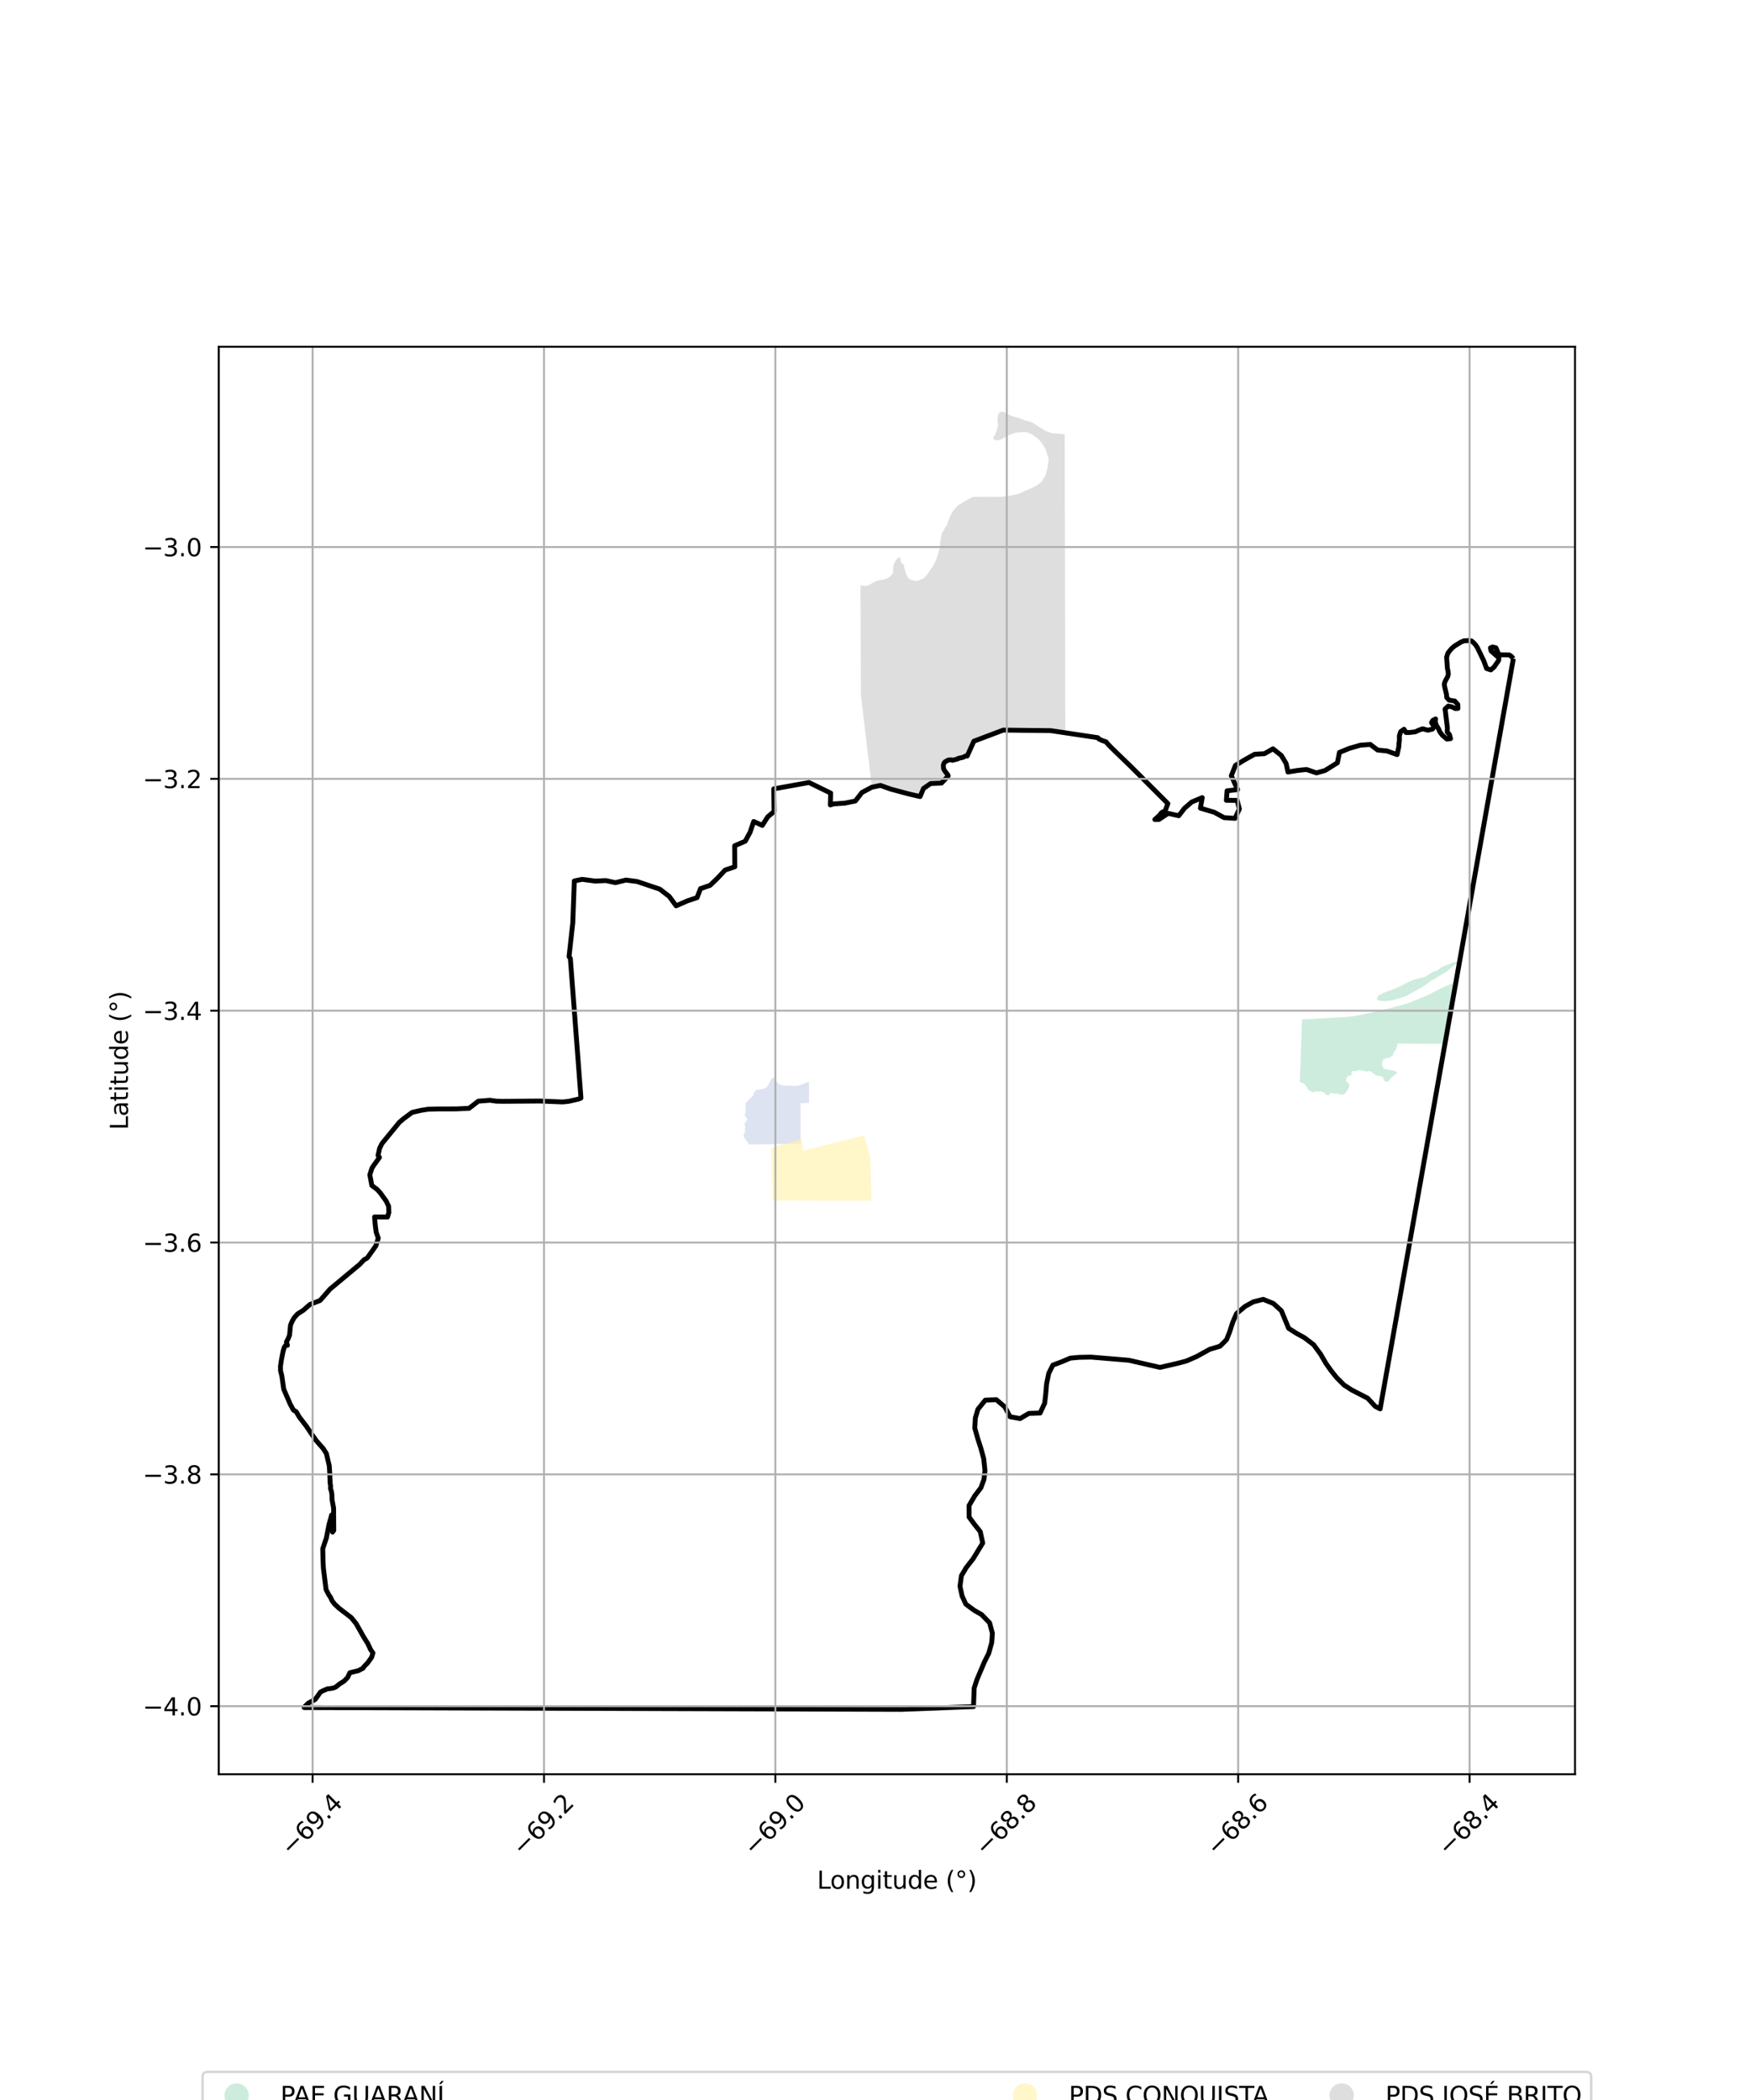 <?xml version="1.0" encoding="utf-8" standalone="no"?>
<!DOCTYPE svg PUBLIC "-//W3C//DTD SVG 1.1//EN"
  "http://www.w3.org/Graphics/SVG/1.1/DTD/svg11.dtd">
<svg xmlns:xlink="http://www.w3.org/1999/xlink" width="720pt" height="864pt" viewBox="0 0 720 864" xmlns="http://www.w3.org/2000/svg" version="1.1">
 <defs>
  <style type="text/css">*{stroke-linejoin: round; stroke-linecap: butt}</style>
 </defs>
 <g id="figure_1">
  <g id="patch_1">
   <path d="M 0 864 
L 720 864 
L 720 0 
L 0 0 
z
" style="fill: #ffffff"/>
  </g>
  <g id="axes_1">
   <g id="patch_2">
    <path d="M 90 729.983 
L 648 729.983 
L 648 142.657 
L 90 142.657 
z
" style="fill: #ffffff"/>
   </g>
   <g id="PatchCollection_1">
    <path d="M 317.765 443.303 
L 318.793 443.952 
L 320.376 446.007 
L 321.884 446.575 
L 324.313 446.664 
L 325.274 446.7 
L 327.193 446.804 
L 328.733 446.599 
L 328.863 446.55 
L 332.846 445.052 
L 332.87 453.831 
L 329.392 453.832 
L 329.392 468.497 
L 329.392 470.503 
L 308.096 470.912 
L 307.735 470.149 
L 307.099 469.381 
L 306.337 468.236 
L 306.013 467.473 
L 305.941 467.092 
L 305.932 466.934 
L 305.923 466.777 
L 306.475 465.947 
L 306.58 465.561 
L 306.493 464.416 
L 306.631 464.054 
L 306.685 463.548 
L 306.373 462.752 
L 306.337 462.37 
L 306.475 462.022 
L 307.408 460.668 
L 307.408 460.162 
L 306.511 459.294 
L 306.442 458.827 
L 306.493 458.445 
L 306.823 457.525 
L 306.718 456.151 
L 306.856 455.388 
L 306.834 454.868 
L 306.685 454.124 
L 306.751 453.896 
L 307.165 453.376 
L 307.978 452.68 
L 308.425 451.916 
L 308.959 451.468 
L 309.307 451.397 
L 309.754 450.929 
L 309.859 450.772 
L 310.117 449.727 
L 310.916 448.64 
L 311 448.402 
L 311.849 448.359 
L 314.014 447.982 
L 314.842 447.734 
L 315.525 447.2 
L 315.837 446.723 
L 316.156 446.246 
L 317.765 443.303 
" clip-path="url(#p65704c1148)" style="fill: #cbd5e8; fill-opacity: 0.65"/>
    <path d="M 317.524 475.172 
L 317.256 472.353 
L 329.697 468.576 
L 330.374 473.445 
L 355.435 467.128 
L 358.056 476.309 
L 358.542 494.029 
L 317.766 493.949 
L 317.524 475.172 
" clip-path="url(#p65704c1148)" style="fill: #fff2ae; fill-opacity: 0.65"/>
    <path d="M 438.312 301.502 
L 432.37 300.611 
L 412.774 300.382 
L 400.662 304.961 
L 397.933 311.06 
L 397.802 310.983 
L 397.359 311.012 
L 396.963 311.155 
L 396.102 311.627 
L 394.337 311.994 
L 394.1 312.217 
L 391.86 312.813 
L 391.761 312.911 
L 391.69 312.805 
L 391.258 312.595 
L 390.891 312.566 
L 390.146 312.714 
L 389.598 312.962 
L 388.868 313.425 
L 388.556 313.73 
L 388.265 314.312 
L 388.109 314.956 
L 388.214 316.272 
L 388.352 316.539 
L 388.61 317.059 
L 389.863 318.671 
L 390.085 319.062 
L 390.066 319.32 
L 387.362 322.18 
L 382.91 322.364 
L 379.945 324.412 
L 378.543 327.734 
L 374.086 326.704 
L 366.484 324.664 
L 358.709 323.886 
L 354.201 285.935 
L 354.019 240.759 
L 354.99 241.033 
L 356.143 241.07 
L 356.193 241.072 
L 357.241 240.876 
L 357.979 240.407 
L 359.649 239.508 
L 360.347 239.077 
L 361.9 238.725 
L 363.57 238.412 
L 365.162 237.904 
L 366.326 237.082 
L 367.18 236.105 
L 367.452 235.205 
L 367.413 234.267 
L 367.491 233.602 
L 367.646 232.311 
L 368.034 231.529 
L 368.694 230.395 
L 369.897 229.261 
L 370.324 229.339 
L 370.519 229.808 
L 370.519 230.864 
L 370.868 231.451 
L 371.451 232.037 
L 371.813 232.329 
L 371.806 232.434 
L 372.361 234.742 
L 372.828 236.209 
L 373.2 236.894 
L 373.776 237.958 
L 374.959 238.634 
L 376.068 238.869 
L 377.133 239.089 
L 378.452 238.604 
L 379.97 237.987 
L 381.298 236.561 
L 382.605 234.702 
L 383.962 232.689 
L 385.173 230.31 
L 385.946 227.958 
L 386.774 225.075 
L 386.789 225.064 
L 386.789 223.582 
L 387.078 221.371 
L 387.424 220.091 
L 387.539 219.161 
L 388.406 218.113 
L 388.868 217.008 
L 389.33 216.658 
L 390.254 214.04 
L 391.062 212.12 
L 391.697 210.84 
L 392.39 209.851 
L 393.487 208.629 
L 394.123 207.931 
L 395.567 207.058 
L 397.126 206.127 
L 398.916 205.137 
L 400.071 204.497 
L 401.573 204.38 
L 403.306 204.438 
L 403.883 204.438 
L 404.865 204.38 
L 408.331 204.379 
L 410.237 204.437 
L 411.912 204.379 
L 413.818 204.204 
L 416.013 203.854 
L 416.886 203.667 
L 418.727 203.272 
L 420.345 202.69 
L 422.193 201.759 
L 424.676 200.711 
L 426.64 199.663 
L 428.661 198.15 
L 430.104 195.648 
L 430.97 192.506 
L 431.432 189.655 
L 431.316 188.375 
L 430.564 185.932 
L 429.987 184.477 
L 428.773 182.441 
L 427.098 180.522 
L 425.596 179.416 
L 423.921 178.369 
L 422.304 177.788 
L 420.455 177.788 
L 418.376 177.963 
L 417.163 178.254 
L 415.027 179.069 
L 413.178 180.117 
L 411.504 180.932 
L 410.175 181.223 
L 409.193 180.99 
L 408.731 180.467 
L 408.535 180.02 
L 408.925 179.627 
L 409.471 178.842 
L 409.783 177.938 
L 410.211 176.524 
L 410.601 175.385 
L 410.601 174.56 
L 410.484 173.5 
L 410.406 172.086 
L 410.639 170.711 
L 411.068 169.847 
L 411.733 169.47 
L 412.426 169.353 
L 413.234 169.702 
L 414.794 170.517 
L 416.469 171.215 
L 419.126 171.97 
L 421.321 172.843 
L 424.035 173.599 
L 425.422 174.238 
L 427.401 175.574 
L 430.235 177.343 
L 432.841 178.199 
L 438.054 178.654 
L 438.312 301.502 
" clip-path="url(#p65704c1148)" style="fill: #cccccc; fill-opacity: 0.65"/>
    <path d="M 535.692 419.427 
L 535.82 419.418 
L 552.494 418.499 
L 557.02 418.056 
L 559.284 417.669 
L 563.253 416.801 
L 568.053 415.752 
L 573.585 414.347 
L 579.221 412.786 
L 582.934 411.258 
L 587.343 409.443 
L 589.86 408.174 
L 593.972 406.101 
L 599.098 403.906 
L 599.942 395.694 
L 599.142 396.485 
L 598.225 397.267 
L 597.566 397.755 
L 596.64 398.521 
L 595.351 399.64 
L 593.856 400.517 
L 592.508 401.264 
L 590.928 402.359 
L 589.894 403.022 
L 589.216 403.239 
L 586.64 405.087 
L 585.427 405.957 
L 582.099 407.811 
L 578.691 409.71 
L 576.338 410.579 
L 572.769 411.603 
L 571.189 411.763 
L 569.821 411.902 
L 567.528 411.738 
L 566.365 410.972 
L 566.704 410.331 
L 567.379 409.281 
L 568.184 409.302 
L 568.492 408.767 
L 570.834 407.864 
L 573.249 407.034 
L 574.787 406.344 
L 576.078 405.789 
L 579.823 403.849 
L 582.052 402.998 
L 584.162 402.395 
L 586.262 401.944 
L 589.223 400.016 
L 591.646 399.068 
L 592.75 398.1 
L 594.915 397.136 
L 595.713 396.84 
L 596.935 396.389 
L 597.935 395.874 
L 599.96 395.676 
L 599.116 403.898 
L 594.577 429.438 
L 575.016 429.355 
L 574.925 429.835 
L 574.738 430.795 
L 574.592 431.26 
L 574.498 431.487 
L 574.436 431.618 
L 574.332 431.828 
L 574.159 432.149 
L 573.994 432.333 
L 573.782 432.48 
L 573.608 432.652 
L 573.509 432.875 
L 573.273 433.484 
L 573.249 433.564 
L 573.208 433.83 
L 573.145 434.076 
L 573.014 434.216 
L 572.31 434.569 
L 571.988 435.027 
L 571.486 435.281 
L 570.411 435.321 
L 569.2 435.811 
L 568.74 436.822 
L 568.538 437.794 
L 568.798 438.803 
L 569.341 439.627 
L 570.304 439.966 
L 571.45 440.203 
L 572.449 440.339 
L 573.659 440.511 
L 574.865 441.169 
L 574.742 441.33 
L 574.628 441.483 
L 574.558 441.583 
L 574.51 441.661 
L 574.256 441.937 
L 574.134 442.065 
L 574.077 442.118 
L 574.012 442.172 
L 573.949 442.226 
L 573.894 442.271 
L 573.818 442.336 
L 573.806 442.347 
L 573.746 442.401 
L 573.682 442.455 
L 573.608 442.516 
L 573.558 442.554 
L 573.485 442.612 
L 573.405 442.671 
L 573.367 442.699 
L 573.328 442.726 
L 573.268 442.763 
L 573.242 442.779 
L 573.216 442.8 
L 573.19 442.812 
L 573.147 442.841 
L 573.121 442.861 
L 573.082 442.881 
L 573.038 442.91 
L 572.989 442.898 
L 572.923 442.897 
L 572.874 442.921 
L 572.825 442.937 
L 572.78 442.959 
L 572.722 443.007 
L 572.73 443.132 
L 572.685 443.157 
L 572.641 443.184 
L 572.579 443.23 
L 572.528 443.269 
L 572.481 443.317 
L 572.425 443.367 
L 572.373 443.401 
L 572.31 443.459 
L 572.263 443.519 
L 572.24 443.58 
L 572.187 443.658 
L 572.109 443.749 
L 572.082 443.786 
L 572.065 443.823 
L 572.046 443.932 
L 572.028 443.957 
L 572.011 443.986 
L 571.985 444.01 
L 571.95 444.06 
L 571.94 444.102 
L 571.931 444.147 
L 571.892 444.201 
L 571.861 444.238 
L 571.822 444.271 
L 571.783 444.308 
L 571.744 444.341 
L 571.713 444.374 
L 571.687 444.403 
L 571.657 444.44 
L 571.609 444.494 
L 571.574 444.523 
L 571.539 444.551 
L 571.5 444.576 
L 571.466 444.605 
L 571.435 444.625 
L 571.392 444.666 
L 571.357 444.699 
L 571.331 444.715 
L 571.296 444.732 
L 571.275 444.752 
L 571.253 444.777 
L 571.231 444.818 
L 571.204 444.868 
L 570.877 444.968 
L 570.813 444.975 
L 570.718 444.99 
L 570.628 445.006 
L 570.508 445.021 
L 570.354 445.027 
L 570.26 445.017 
L 570.161 445.003 
L 570.059 444.981 
L 569.956 444.95 
L 569.863 444.911 
L 569.782 444.868 
L 569.714 444.821 
L 569.664 444.774 
L 569.626 444.728 
L 569.58 444.652 
L 569.542 444.576 
L 569.509 444.517 
L 569.488 444.471 
L 569.459 444.416 
L 569.43 444.344 
L 569.389 444.226 
L 569.36 444.138 
L 569.34 444.067 
L 569.312 443.962 
L 569.279 443.861 
L 569.255 443.769 
L 569.226 443.689 
L 569.197 443.622 
L 569.172 443.563 
L 569.143 443.517 
L 569.114 443.479 
L 569.084 443.445 
L 569.055 443.419 
L 569.025 443.398 
L 568.979 443.36 
L 568.949 443.33 
L 568.936 443.313 
L 568.928 443.305 
L 568.915 443.296 
L 568.902 443.292 
L 568.89 443.291 
L 568.877 443.287 
L 568.868 443.283 
L 568.86 443.274 
L 568.856 443.262 
L 568.904 443.226 
L 568.915 443.179 
L 568.89 443.13 
L 568.848 443.091 
L 568.814 443.061 
L 568.725 443.101 
L 568.704 443.088 
L 568.692 443.071 
L 568.679 443.058 
L 568.666 443.042 
L 568.649 443.029 
L 568.628 443.02 
L 568.603 443.011 
L 568.573 443.003 
L 568.547 442.994 
L 568.526 442.989 
L 568.509 442.976 
L 568.492 442.968 
L 568.445 442.938 
L 568.422 442.928 
L 568.396 442.918 
L 568.347 442.899 
L 568.279 442.877 
L 568.121 442.833 
L 568.04 442.815 
L 567.963 442.797 
L 567.891 442.788 
L 567.826 442.782 
L 567.771 442.777 
L 567.724 442.773 
L 567.685 442.768 
L 567.63 442.707 
L 567.583 442.668 
L 567.485 442.671 
L 567.447 442.606 
L 567.405 442.597 
L 567.333 442.598 
L 567.257 442.554 
L 567.109 442.487 
L 567.069 442.571 
L 566.907 442.643 
L 566.826 442.634 
L 566.77 442.625 
L 566.741 442.62 
L 566.66 442.602 
L 566.489 442.558 
L 566.412 442.527 
L 566.336 442.497 
L 566.268 442.467 
L 566.208 442.432 
L 566.153 442.402 
L 566.11 442.377 
L 566.072 442.355 
L 566.038 442.338 
L 566.009 442.317 
L 565.975 442.299 
L 565.89 442.252 
L 565.839 442.218 
L 565.779 442.184 
L 565.633 442.092 
L 565.576 442.055 
L 565.427 441.948 
L 565.156 441.756 
L 565.059 441.684 
L 564.673 441.406 
L 564.624 441.265 
L 564.494 441.081 
L 564.341 440.972 
L 564.171 440.896 
L 564.027 440.876 
L 563.903 440.874 
L 563.826 440.861 
L 563.705 440.784 
L 563.471 440.619 
L 563.175 440.578 
L 562.993 440.731 
L 562.626 440.831 
L 562.352 440.804 
L 562.182 440.842 
L 562.058 440.827 
L 561.914 440.835 
L 561.751 440.828 
L 561.544 440.743 
L 561.432 440.676 
L 561.265 440.62 
L 561.144 440.574 
L 561.036 440.53 
L 560.959 440.472 
L 560.803 440.466 
L 560.675 440.454 
L 560.6 440.506 
L 560.536 440.497 
L 560.472 440.483 
L 560.416 440.474 
L 560.365 440.469 
L 560.322 440.46 
L 560.279 440.455 
L 560.237 440.446 
L 560.185 440.441 
L 560.13 440.432 
L 560.002 440.371 
L 559.905 440.301 
L 559.827 440.26 
L 559.722 440.177 
L 559.606 440.184 
L 559.48 440.189 
L 559.366 440.216 
L 559.217 440.235 
L 559.08 440.296 
L 558.995 440.415 
L 558.814 440.438 
L 558.698 440.46 
L 558.592 440.484 
L 558.475 440.512 
L 558.316 440.56 
L 558.247 440.588 
L 558.122 440.632 
L 558.031 440.673 
L 557.997 440.685 
L 557.975 440.697 
L 557.949 440.705 
L 557.928 440.717 
L 557.58 440.707 
L 557.209 440.604 
L 556.895 440.693 
L 556.558 440.712 
L 556.331 440.839 
L 556.094 441.002 
L 556.024 441.384 
L 555.99 441.663 
L 556.104 441.875 
L 556.193 441.957 
L 556.141 442.044 
L 556.123 442.073 
L 556.105 442.098 
L 556.092 442.123 
L 556.075 442.148 
L 556.066 442.164 
L 556.057 442.181 
L 556.046 442.199 
L 556.035 442.218 
L 556.022 442.24 
L 556.004 442.268 
L 555.993 442.286 
L 555.93 442.384 
L 555.838 442.508 
L 555.785 442.574 
L 555.397 442.522 
L 554.993 442.547 
L 554.742 442.654 
L 554.39 442.936 
L 554.142 443.358 
L 554.021 443.69 
L 553.82 444.19 
L 553.895 444.764 
L 554.074 445.174 
L 554.464 445.374 
L 554.715 445.48 
L 554.878 445.577 
L 554.895 445.603 
L 554.912 445.62 
L 554.933 445.641 
L 554.95 445.662 
L 554.971 445.696 
L 554.991 445.742 
L 555.012 445.793 
L 555.044 445.914 
L 555.068 446.048 
L 555.083 446.17 
L 555.101 446.379 
L 555.116 446.542 
L 555.118 446.693 
L 555.116 446.776 
L 555.106 446.872 
L 555.096 446.968 
L 555.063 447.16 
L 555.045 447.247 
L 555.026 447.331 
L 555.017 447.362 
L 555.004 447.406 
L 554.981 447.472 
L 554.955 447.539 
L 554.928 447.605 
L 554.913 447.63 
L 554.905 447.645 
L 554.893 447.667 
L 554.882 447.687 
L 554.862 447.725 
L 554.857 447.734 
L 554.818 447.796 
L 554.743 447.907 
L 554.585 448.147 
L 554.427 448.387 
L 554.348 448.52 
L 553.938 449.228 
L 553.598 449.612 
L 553.522 449.702 
L 553.428 449.81 
L 553.386 449.852 
L 553.338 449.896 
L 553.299 449.926 
L 553.245 449.967 
L 553.182 450.015 
L 553.126 450.057 
L 553.048 450.11 
L 552.901 450.191 
L 552.746 450.256 
L 552.714 450.265 
L 552.655 450.284 
L 552.588 450.3 
L 552.561 450.307 
L 552.528 450.313 
L 552.487 450.321 
L 552.457 450.327 
L 552.392 450.336 
L 552.318 450.345 
L 552.243 450.353 
L 552.169 450.357 
L 552.113 450.36 
L 552.053 450.361 
L 552.02 450.362 
L 551.793 450.35 
L 551.571 450.322 
L 551.152 450.236 
L 550.986 450.192 
L 550.756 450.113 
L 550.636 450.074 
L 550.474 450.021 
L 550.239 449.968 
L 549.931 449.938 
L 549.709 449.935 
L 549.486 449.94 
L 549.173 449.96 
L 548.988 449.978 
L 548.756 450.012 
L 548.452 449.819 
L 548.293 449.651 
L 548.05 449.579 
L 547.794 449.647 
L 547.546 449.803 
L 547.351 449.893 
L 547.22 450.006 
L 547.082 450.049 
L 546.949 450.201 
L 546.841 450.329 
L 546.76 450.427 
L 546.724 450.638 
L 546.625 450.716 
L 546.51 450.685 
L 546.352 450.645 
L 546.258 450.618 
L 546.189 450.601 
L 546.131 450.586 
L 546.104 450.578 
L 545.976 450.547 
L 545.904 450.521 
L 545.823 450.495 
L 545.733 450.46 
L 545.666 450.434 
L 545.556 450.389 
L 545.405 450.326 
L 545.178 449.937 
L 544.59 449.367 
L 543.738 449.164 
L 543.202 449.002 
L 542.643 449.152 
L 542.468 449.095 
L 542.392 449.073 
L 542.319 449.055 
L 542.259 449.042 
L 542.118 449.014 
L 542.084 449.01 
L 542.046 449.001 
L 541.948 448.983 
L 541.883 448.973 
L 541.815 448.968 
L 541.738 448.967 
L 541.57 448.994 
L 541.48 449.022 
L 541.394 449.054 
L 541.308 449.084 
L 541.217 449.118 
L 541.078 449.165 
L 540.834 449.233 
L 540.795 449.245 
L 540.757 449.253 
L 540.718 449.265 
L 540.681 449.274 
L 540.628 449.287 
L 540.486 449.32 
L 540.318 449.334 
L 540.121 449.323 
L 540.023 449.309 
L 539.925 449.291 
L 539.758 449.251 
L 539.686 449.229 
L 539.558 449.177 
L 539.291 449.01 
L 539.062 448.852 
L 538.528 448.472 
L 538.401 448.365 
L 538.195 448.149 
L 537.815 447.797 
L 537.516 446.878 
L 537.286 446.763 
L 537.129 446.575 
L 536.954 446.406 
L 536.844 446.249 
L 536.739 446.197 
L 536.64 446.077 
L 536.508 445.944 
L 536.39 445.887 
L 536.284 445.792 
L 536.185 445.709 
L 536.051 445.591 
L 535.937 445.54 
L 535.812 445.5 
L 535.68 445.428 
L 535.529 445.395 
L 535.37 445.394 
L 535.136 445.362 
L 534.96 445.389 
L 534.904 445.381 
L 534.853 445.371 
L 534.824 445.367 
L 534.81 445.364 
L 534.789 445.361 
L 535.692 419.427 
" clip-path="url(#p65704c1148)" style="fill: #b3e2cd; fill-opacity: 0.65"/>
   </g>
   <g id="PatchCollection_2">
    <path d="M 622.636 270.978 
L 567.829 579.665 
L 565.786 578.594 
L 562.703 575.268 
L 556.16 571.898 
L 552.989 569.841 
L 549.945 566.808 
L 547.607 563.875 
L 545.518 560.916 
L 543.297 557.09 
L 540.438 553.225 
L 536.71 550.395 
L 533.419 548.579 
L 530.179 546.514 
L 527.191 539.271 
L 523.911 536.29 
L 519.731 534.591 
L 515.712 535.593 
L 512.326 537.445 
L 508.772 540.404 
L 507.174 544.047 
L 505.98 547.779 
L 504.66 551.159 
L 501.962 553.865 
L 497.677 555.158 
L 492.309 558.133 
L 488.009 559.994 
L 484.506 560.903 
L 477.261 562.599 
L 464.462 559.648 
L 448.811 558.346 
L 444.101 558.443 
L 440.358 558.774 
L 436.707 560.323 
L 433.179 561.635 
L 431.485 565.035 
L 430.601 569.312 
L 430.257 573.411 
L 429.819 577.294 
L 427.928 581.363 
L 423.301 581.516 
L 419.703 583.636 
L 415.58 582.904 
L 413.4 578.837 
L 409.932 575.879 
L 405.373 576.062 
L 402.33 579.84 
L 401.274 583.441 
L 401.061 587.594 
L 402.281 591.914 
L 403.547 595.804 
L 404.735 600.151 
L 405.238 605.023 
L 404.831 608.689 
L 403.562 612.123 
L 401.062 615.399 
L 398.681 619.458 
L 398.71 624.162 
L 400.865 627.095 
L 403.31 630.166 
L 404.32 634.852 
L 400.348 641.352 
L 397.544 644.942 
L 395.547 648.311 
L 394.968 652.649 
L 395.839 656.662 
L 397.361 659.99 
L 400.733 662.485 
L 403.919 664.331 
L 407.154 667.692 
L 408.295 671.957 
L 408.028 675.814 
L 406.773 680.274 
L 405.056 683.676 
L 401.949 691.018 
L 400.809 694.508 
L 400.522 702.148 
L 370.815 703.287 
L 125.136 702.537 
L 125.412 702.148 
L 126.818 700.741 
L 129.687 699.195 
L 131.88 696.138 
L 133.035 695.557 
L 134.72 694.846 
L 136.006 694.712 
L 137.295 694.445 
L 138.137 694.088 
L 139.822 692.748 
L 141.598 691.632 
L 143.015 690.158 
L 143.926 688.222 
L 147.384 687.377 
L 149.385 686.352 
L 149.613 685.861 
L 151.269 684.154 
L 152.907 681.845 
L 153.438 680.061 
L 152.485 678.709 
L 151.248 676.086 
L 149.677 673.606 
L 146.535 668.026 
L 144.536 665.546 
L 139.443 661.635 
L 137.586 659.87 
L 136.587 658.535 
L 136.003 657.229 
L 135.243 656.106 
L 134.161 654.027 
L 133.05 645.185 
L 132.886 641.742 
L 132.792 637.182 
L 134.266 632.823 
L 135.352 627.277 
L 136.438 623.314 
L 136.928 627.081 
L 136.826 630.348 
L 137.317 629.657 
L 137.251 620.49 
L 136.605 616.971 
L 136.55 614.863 
L 136.358 613.613 
L 135.962 612.421 
L 136.017 611.357 
L 135.824 610.194 
L 135.675 606.431 
L 135.476 603.093 
L 134.276 598.017 
L 132.969 595.964 
L 130.175 592.789 
L 128.257 590.098 
L 126.162 586.95 
L 123.164 583.04 
L 121.876 580.843 
L 120.713 580.129 
L 119.395 577.702 
L 116.736 571.559 
L 115.959 566.074 
L 115.418 563.99 
L 115.395 562.009 
L 115.836 559.221 
L 116.464 556.021 
L 116.929 554.347 
L 117.506 553.508 
L 118.258 553.508 
L 117.844 552.12 
L 118.574 550.704 
L 119.126 549.344 
L 119.529 545.19 
L 120.23 543.55 
L 121.065 542.105 
L 122.467 540.564 
L 124.704 539.157 
L 127.522 536.701 
L 131.717 535.037 
L 135.77 530.387 
L 147.961 520.224 
L 149.871 518.211 
L 150.637 517.881 
L 151.248 517.369 
L 154.627 512.599 
L 155.627 509.404 
L 154.77 506.972 
L 154.389 504.015 
L 154.104 500.677 
L 159.453 500.699 
L 159.971 498.911 
L 159.884 496.254 
L 158.881 494.146 
L 156.43 490.755 
L 155.065 489.291 
L 152.973 487.732 
L 152.159 483.335 
L 153.031 480.607 
L 153.659 479.62 
L 156.125 476.193 
L 155.54 475.337 
L 156.19 472.428 
L 157.124 470.529 
L 164.296 461.754 
L 165.97 460.333 
L 169.573 457.667 
L 173.172 456.837 
L 176.106 456.37 
L 180.039 456.256 
L 187.789 456.236 
L 193 455.988 
L 196.788 453.055 
L 201.567 452.679 
L 204.233 453.055 
L 206.844 453.117 
L 222.046 452.998 
L 231.481 453.375 
L 233.958 453.122 
L 238.003 452.197 
L 239.003 451.785 
L 238.993 451.345 
L 234.66 394.367 
L 234.122 393.548 
L 235.66 379.679 
L 236.286 362.452 
L 239.485 361.783 
L 244.867 362.495 
L 249.295 362.294 
L 253.171 363.151 
L 257.531 362.082 
L 262.054 362.666 
L 271.429 365.809 
L 275.329 368.801 
L 278.173 372.683 
L 282.667 370.702 
L 286.809 369.3 
L 288.198 365.614 
L 292.138 364.267 
L 295.19 361.327 
L 298.351 357.958 
L 302.33 356.611 
L 302.264 347.975 
L 306.614 346.094 
L 308.597 342.424 
L 310.103 337.985 
L 313.634 339.595 
L 315.854 336.091 
L 318.484 333.881 
L 318.363 324.566 
L 332.841 321.948 
L 341.768 326.311 
L 341.61 331.172 
L 343.042 330.742 
L 347.552 330.451 
L 351.939 329.538 
L 354.599 326.076 
L 358.709 323.886 
L 362.24 323.147 
L 366.484 324.664 
L 374.086 326.704 
L 378.543 327.734 
L 379.945 324.412 
L 382.91 322.364 
L 387.362 322.18 
L 390.066 319.32 
L 390.085 319.062 
L 389.863 318.671 
L 388.61 317.059 
L 388.214 316.272 
L 388.109 314.956 
L 388.265 314.312 
L 388.556 313.73 
L 388.868 313.425 
L 390.146 312.714 
L 391.258 312.595 
L 391.86 312.813 
L 394.1 312.217 
L 394.337 311.994 
L 396.102 311.627 
L 397.359 311.012 
L 397.933 311.06 
L 400.662 304.961 
L 412.774 300.382 
L 432.37 300.611 
L 451.652 303.502 
L 452.166 304.074 
L 453.709 304.761 
L 455.08 305.219 
L 455.708 306.02 
L 457.451 307.824 
L 465.449 315.551 
L 480.496 330.613 
L 479.317 333.746 
L 478.337 334.07 
L 477.774 334.466 
L 476.993 335.501 
L 475.13 337.169 
L 476.788 337.167 
L 480.62 334.644 
L 484.971 335.62 
L 487.35 332.533 
L 490.274 329.998 
L 494.635 328.162 
L 493.895 332.499 
L 499.61 334.205 
L 503.587 336.386 
L 508.123 336.692 
L 509.923 332.808 
L 508.997 329.307 
L 504.564 329.274 
L 504.857 325.364 
L 509.181 324.877 
L 506.592 319.168 
L 508.285 314.918 
L 512.13 312.586 
L 516.218 310.315 
L 520.234 310.098 
L 523.728 308.083 
L 527.15 310.795 
L 529.149 314.107 
L 529.9 317.631 
L 533.738 317.003 
L 537.53 316.592 
L 541.63 317.993 
L 545.161 317.006 
L 550.239 313.837 
L 551.084 309.557 
L 555.236 307.88 
L 559.692 306.591 
L 563.765 306.291 
L 566.803 308.589 
L 570.584 308.959 
L 574.815 310.471 
L 575.524 307.17 
L 575.557 306.144 
L 575.748 304.617 
L 575.748 302.71 
L 576.271 301.041 
L 577.652 300.039 
L 578.461 301.374 
L 579.937 301.374 
L 582.317 301.088 
L 583.697 300.421 
L 585.315 299.848 
L 587.505 300.421 
L 589.409 299.944 
L 590.028 298.99 
L 588.981 297.321 
L 589.457 296.415 
L 590.647 295.795 
L 590.504 296.939 
L 590.932 298.322 
L 591.837 299.848 
L 592.408 301.136 
L 593.455 302.519 
L 595.311 304.093 
L 596.787 303.902 
L 596.359 302.233 
L 595.407 301.136 
L 595.502 299.515 
L 594.55 291.693 
L 595.883 290.501 
L 597.501 290.882 
L 598.691 291.502 
L 599.834 291.455 
L 599.786 289.833 
L 598.501 288.402 
L 596.216 288.069 
L 595.216 286.972 
L 595.121 285.684 
L 594.359 282.489 
L 594.217 281.344 
L 594.693 280.056 
L 595.645 278.34 
L 595.883 277.338 
L 595.788 276.336 
L 595.502 274.953 
L 595.169 270.375 
L 595.74 268.658 
L 597.12 266.941 
L 598.358 265.844 
L 600.976 264.223 
L 602.309 263.651 
L 603.975 263.555 
L 605.403 263.698 
L 606.307 264.461 
L 607.021 265.224 
L 607.878 266.512 
L 610.448 271.854 
L 611.638 275.049 
L 613.352 275.621 
L 614.685 274.477 
L 616.589 271.71 
L 616.684 270.661 
L 613.495 267.847 
L 613.209 266.56 
L 614.114 266.178 
L 615.494 266.56 
L 616.065 267.895 
L 616.303 268.897 
L 617.35 269.374 
L 620.968 269.469 
L 621.825 270.041 
L 622.636 270.978 
L 622.636 270.978 
" clip-path="url(#p65704c1148)" style="fill: none; stroke: #000000; stroke-width: 2"/>
   </g>
   <g id="matplotlib.axis_1">
    <g id="xtick_1">
     <g id="line2d_1">
      <path d="M 128.619 729.983 
L 128.619 142.657 
" clip-path="url(#p65704c1148)" style="fill: none; stroke: #b0b0b0; stroke-width: 0.8; stroke-linecap: square"/>
     </g>
     <g id="line2d_2">
      <defs>
       <path id="mbd84e1040d" d="M 0 0 
L 0 3.5 
" style="stroke: #000000; stroke-width: 0.8"/>
      </defs>
      <g>
       <use xlink:href="#mbd84e1040d" x="128.619" y="729.983" style="stroke: #000000; stroke-width: 0.8"/>
      </g>
     </g>
     <g id="text_1">
      <!-- −69.4 -->
      <g transform="translate(119.735 764.026) rotate(-45) scale(0.1 -0.1)">
       <defs>
        <path id="DejaVuSans-2212" d="M 678 2272 
L 4684 2272 
L 4684 1741 
L 678 1741 
L 678 2272 
z
" transform="scale(0.016)"/>
        <path id="DejaVuSans-36" d="M 2113 2584 
Q 1688 2584 1439 2293 
Q 1191 2003 1191 1497 
Q 1191 994 1439 701 
Q 1688 409 2113 409 
Q 2538 409 2786 701 
Q 3034 994 3034 1497 
Q 3034 2003 2786 2293 
Q 2538 2584 2113 2584 
z
M 3366 4563 
L 3366 3988 
Q 3128 4100 2886 4159 
Q 2644 4219 2406 4219 
Q 1781 4219 1451 3797 
Q 1122 3375 1075 2522 
Q 1259 2794 1537 2939 
Q 1816 3084 2150 3084 
Q 2853 3084 3261 2657 
Q 3669 2231 3669 1497 
Q 3669 778 3244 343 
Q 2819 -91 2113 -91 
Q 1303 -91 875 529 
Q 447 1150 447 2328 
Q 447 3434 972 4092 
Q 1497 4750 2381 4750 
Q 2619 4750 2861 4703 
Q 3103 4656 3366 4563 
z
" transform="scale(0.016)"/>
        <path id="DejaVuSans-39" d="M 703 97 
L 703 672 
Q 941 559 1184 500 
Q 1428 441 1663 441 
Q 2288 441 2617 861 
Q 2947 1281 2994 2138 
Q 2813 1869 2534 1725 
Q 2256 1581 1919 1581 
Q 1219 1581 811 2004 
Q 403 2428 403 3163 
Q 403 3881 828 4315 
Q 1253 4750 1959 4750 
Q 2769 4750 3195 4129 
Q 3622 3509 3622 2328 
Q 3622 1225 3098 567 
Q 2575 -91 1691 -91 
Q 1453 -91 1209 -44 
Q 966 3 703 97 
z
M 1959 2075 
Q 2384 2075 2632 2365 
Q 2881 2656 2881 3163 
Q 2881 3666 2632 3958 
Q 2384 4250 1959 4250 
Q 1534 4250 1286 3958 
Q 1038 3666 1038 3163 
Q 1038 2656 1286 2365 
Q 1534 2075 1959 2075 
z
" transform="scale(0.016)"/>
        <path id="DejaVuSans-2e" d="M 684 794 
L 1344 794 
L 1344 0 
L 684 0 
L 684 794 
z
" transform="scale(0.016)"/>
        <path id="DejaVuSans-34" d="M 2419 4116 
L 825 1625 
L 2419 1625 
L 2419 4116 
z
M 2253 4666 
L 3047 4666 
L 3047 1625 
L 3713 1625 
L 3713 1100 
L 3047 1100 
L 3047 0 
L 2419 0 
L 2419 1100 
L 313 1100 
L 313 1709 
L 2253 4666 
z
" transform="scale(0.016)"/>
       </defs>
       <use xlink:href="#DejaVuSans-2212"/>
       <use xlink:href="#DejaVuSans-36" transform="translate(83.789 0)"/>
       <use xlink:href="#DejaVuSans-39" transform="translate(147.412 0)"/>
       <use xlink:href="#DejaVuSans-2e" transform="translate(211.035 0)"/>
       <use xlink:href="#DejaVuSans-34" transform="translate(242.822 0)"/>
      </g>
     </g>
    </g>
    <g id="xtick_2">
     <g id="line2d_3">
      <path d="M 223.819 729.983 
L 223.819 142.657 
" clip-path="url(#p65704c1148)" style="fill: none; stroke: #b0b0b0; stroke-width: 0.8; stroke-linecap: square"/>
     </g>
     <g id="line2d_4">
      <g>
       <use xlink:href="#mbd84e1040d" x="223.819" y="729.983" style="stroke: #000000; stroke-width: 0.8"/>
      </g>
     </g>
     <g id="text_2">
      <!-- −69.2 -->
      <g transform="translate(214.936 764.026) rotate(-45) scale(0.1 -0.1)">
       <defs>
        <path id="DejaVuSans-32" d="M 1228 531 
L 3431 531 
L 3431 0 
L 469 0 
L 469 531 
Q 828 903 1448 1529 
Q 2069 2156 2228 2338 
Q 2531 2678 2651 2914 
Q 2772 3150 2772 3378 
Q 2772 3750 2511 3984 
Q 2250 4219 1831 4219 
Q 1534 4219 1204 4116 
Q 875 4013 500 3803 
L 500 4441 
Q 881 4594 1212 4672 
Q 1544 4750 1819 4750 
Q 2544 4750 2975 4387 
Q 3406 4025 3406 3419 
Q 3406 3131 3298 2873 
Q 3191 2616 2906 2266 
Q 2828 2175 2409 1742 
Q 1991 1309 1228 531 
z
" transform="scale(0.016)"/>
       </defs>
       <use xlink:href="#DejaVuSans-2212"/>
       <use xlink:href="#DejaVuSans-36" transform="translate(83.789 0)"/>
       <use xlink:href="#DejaVuSans-39" transform="translate(147.412 0)"/>
       <use xlink:href="#DejaVuSans-2e" transform="translate(211.035 0)"/>
       <use xlink:href="#DejaVuSans-32" transform="translate(242.822 0)"/>
      </g>
     </g>
    </g>
    <g id="xtick_3">
     <g id="line2d_5">
      <path d="M 319.019 729.983 
L 319.019 142.657 
" clip-path="url(#p65704c1148)" style="fill: none; stroke: #b0b0b0; stroke-width: 0.8; stroke-linecap: square"/>
     </g>
     <g id="line2d_6">
      <g>
       <use xlink:href="#mbd84e1040d" x="319.019" y="729.983" style="stroke: #000000; stroke-width: 0.8"/>
      </g>
     </g>
     <g id="text_3">
      <!-- −69.0 -->
      <g transform="translate(310.136 764.026) rotate(-45) scale(0.1 -0.1)">
       <defs>
        <path id="DejaVuSans-30" d="M 2034 4250 
Q 1547 4250 1301 3770 
Q 1056 3291 1056 2328 
Q 1056 1369 1301 889 
Q 1547 409 2034 409 
Q 2525 409 2770 889 
Q 3016 1369 3016 2328 
Q 3016 3291 2770 3770 
Q 2525 4250 2034 4250 
z
M 2034 4750 
Q 2819 4750 3233 4129 
Q 3647 3509 3647 2328 
Q 3647 1150 3233 529 
Q 2819 -91 2034 -91 
Q 1250 -91 836 529 
Q 422 1150 422 2328 
Q 422 3509 836 4129 
Q 1250 4750 2034 4750 
z
" transform="scale(0.016)"/>
       </defs>
       <use xlink:href="#DejaVuSans-2212"/>
       <use xlink:href="#DejaVuSans-36" transform="translate(83.789 0)"/>
       <use xlink:href="#DejaVuSans-39" transform="translate(147.412 0)"/>
       <use xlink:href="#DejaVuSans-2e" transform="translate(211.035 0)"/>
       <use xlink:href="#DejaVuSans-30" transform="translate(242.822 0)"/>
      </g>
     </g>
    </g>
    <g id="xtick_4">
     <g id="line2d_7">
      <path d="M 414.22 729.983 
L 414.22 142.657 
" clip-path="url(#p65704c1148)" style="fill: none; stroke: #b0b0b0; stroke-width: 0.8; stroke-linecap: square"/>
     </g>
     <g id="line2d_8">
      <g>
       <use xlink:href="#mbd84e1040d" x="414.22" y="729.983" style="stroke: #000000; stroke-width: 0.8"/>
      </g>
     </g>
     <g id="text_4">
      <!-- −68.8 -->
      <g transform="translate(405.336 764.026) rotate(-45) scale(0.1 -0.1)">
       <defs>
        <path id="DejaVuSans-38" d="M 2034 2216 
Q 1584 2216 1326 1975 
Q 1069 1734 1069 1313 
Q 1069 891 1326 650 
Q 1584 409 2034 409 
Q 2484 409 2743 651 
Q 3003 894 3003 1313 
Q 3003 1734 2745 1975 
Q 2488 2216 2034 2216 
z
M 1403 2484 
Q 997 2584 770 2862 
Q 544 3141 544 3541 
Q 544 4100 942 4425 
Q 1341 4750 2034 4750 
Q 2731 4750 3128 4425 
Q 3525 4100 3525 3541 
Q 3525 3141 3298 2862 
Q 3072 2584 2669 2484 
Q 3125 2378 3379 2068 
Q 3634 1759 3634 1313 
Q 3634 634 3220 271 
Q 2806 -91 2034 -91 
Q 1263 -91 848 271 
Q 434 634 434 1313 
Q 434 1759 690 2068 
Q 947 2378 1403 2484 
z
M 1172 3481 
Q 1172 3119 1398 2916 
Q 1625 2713 2034 2713 
Q 2441 2713 2670 2916 
Q 2900 3119 2900 3481 
Q 2900 3844 2670 4047 
Q 2441 4250 2034 4250 
Q 1625 4250 1398 4047 
Q 1172 3844 1172 3481 
z
" transform="scale(0.016)"/>
       </defs>
       <use xlink:href="#DejaVuSans-2212"/>
       <use xlink:href="#DejaVuSans-36" transform="translate(83.789 0)"/>
       <use xlink:href="#DejaVuSans-38" transform="translate(147.412 0)"/>
       <use xlink:href="#DejaVuSans-2e" transform="translate(211.035 0)"/>
       <use xlink:href="#DejaVuSans-38" transform="translate(242.822 0)"/>
      </g>
     </g>
    </g>
    <g id="xtick_5">
     <g id="line2d_9">
      <path d="M 509.42 729.983 
L 509.42 142.657 
" clip-path="url(#p65704c1148)" style="fill: none; stroke: #b0b0b0; stroke-width: 0.8; stroke-linecap: square"/>
     </g>
     <g id="line2d_10">
      <g>
       <use xlink:href="#mbd84e1040d" x="509.42" y="729.983" style="stroke: #000000; stroke-width: 0.8"/>
      </g>
     </g>
     <g id="text_5">
      <!-- −68.6 -->
      <g transform="translate(500.536 764.026) rotate(-45) scale(0.1 -0.1)">
       <use xlink:href="#DejaVuSans-2212"/>
       <use xlink:href="#DejaVuSans-36" transform="translate(83.789 0)"/>
       <use xlink:href="#DejaVuSans-38" transform="translate(147.412 0)"/>
       <use xlink:href="#DejaVuSans-2e" transform="translate(211.035 0)"/>
       <use xlink:href="#DejaVuSans-36" transform="translate(242.822 0)"/>
      </g>
     </g>
    </g>
    <g id="xtick_6">
     <g id="line2d_11">
      <path d="M 604.62 729.983 
L 604.62 142.657 
" clip-path="url(#p65704c1148)" style="fill: none; stroke: #b0b0b0; stroke-width: 0.8; stroke-linecap: square"/>
     </g>
     <g id="line2d_12">
      <g>
       <use xlink:href="#mbd84e1040d" x="604.62" y="729.983" style="stroke: #000000; stroke-width: 0.8"/>
      </g>
     </g>
     <g id="text_6">
      <!-- −68.4 -->
      <g transform="translate(595.737 764.026) rotate(-45) scale(0.1 -0.1)">
       <use xlink:href="#DejaVuSans-2212"/>
       <use xlink:href="#DejaVuSans-36" transform="translate(83.789 0)"/>
       <use xlink:href="#DejaVuSans-38" transform="translate(147.412 0)"/>
       <use xlink:href="#DejaVuSans-2e" transform="translate(211.035 0)"/>
       <use xlink:href="#DejaVuSans-34" transform="translate(242.822 0)"/>
      </g>
     </g>
    </g>
    <g id="text_7">
     <!-- Longitude (°) -->
     <g transform="translate(336.14 777.095) scale(0.1 -0.1)">
      <defs>
       <path id="DejaVuSans-4c" d="M 628 4666 
L 1259 4666 
L 1259 531 
L 3531 531 
L 3531 0 
L 628 0 
L 628 4666 
z
" transform="scale(0.016)"/>
       <path id="DejaVuSans-6f" d="M 1959 3097 
Q 1497 3097 1228 2736 
Q 959 2375 959 1747 
Q 959 1119 1226 758 
Q 1494 397 1959 397 
Q 2419 397 2687 759 
Q 2956 1122 2956 1747 
Q 2956 2369 2687 2733 
Q 2419 3097 1959 3097 
z
M 1959 3584 
Q 2709 3584 3137 3096 
Q 3566 2609 3566 1747 
Q 3566 888 3137 398 
Q 2709 -91 1959 -91 
Q 1206 -91 779 398 
Q 353 888 353 1747 
Q 353 2609 779 3096 
Q 1206 3584 1959 3584 
z
" transform="scale(0.016)"/>
       <path id="DejaVuSans-6e" d="M 3513 2113 
L 3513 0 
L 2938 0 
L 2938 2094 
Q 2938 2591 2744 2837 
Q 2550 3084 2163 3084 
Q 1697 3084 1428 2787 
Q 1159 2491 1159 1978 
L 1159 0 
L 581 0 
L 581 3500 
L 1159 3500 
L 1159 2956 
Q 1366 3272 1645 3428 
Q 1925 3584 2291 3584 
Q 2894 3584 3203 3211 
Q 3513 2838 3513 2113 
z
" transform="scale(0.016)"/>
       <path id="DejaVuSans-67" d="M 2906 1791 
Q 2906 2416 2648 2759 
Q 2391 3103 1925 3103 
Q 1463 3103 1205 2759 
Q 947 2416 947 1791 
Q 947 1169 1205 825 
Q 1463 481 1925 481 
Q 2391 481 2648 825 
Q 2906 1169 2906 1791 
z
M 3481 434 
Q 3481 -459 3084 -895 
Q 2688 -1331 1869 -1331 
Q 1566 -1331 1297 -1286 
Q 1028 -1241 775 -1147 
L 775 -588 
Q 1028 -725 1275 -790 
Q 1522 -856 1778 -856 
Q 2344 -856 2625 -561 
Q 2906 -266 2906 331 
L 2906 616 
Q 2728 306 2450 153 
Q 2172 0 1784 0 
Q 1141 0 747 490 
Q 353 981 353 1791 
Q 353 2603 747 3093 
Q 1141 3584 1784 3584 
Q 2172 3584 2450 3431 
Q 2728 3278 2906 2969 
L 2906 3500 
L 3481 3500 
L 3481 434 
z
" transform="scale(0.016)"/>
       <path id="DejaVuSans-69" d="M 603 3500 
L 1178 3500 
L 1178 0 
L 603 0 
L 603 3500 
z
M 603 4863 
L 1178 4863 
L 1178 4134 
L 603 4134 
L 603 4863 
z
" transform="scale(0.016)"/>
       <path id="DejaVuSans-74" d="M 1172 4494 
L 1172 3500 
L 2356 3500 
L 2356 3053 
L 1172 3053 
L 1172 1153 
Q 1172 725 1289 603 
Q 1406 481 1766 481 
L 2356 481 
L 2356 0 
L 1766 0 
Q 1100 0 847 248 
Q 594 497 594 1153 
L 594 3053 
L 172 3053 
L 172 3500 
L 594 3500 
L 594 4494 
L 1172 4494 
z
" transform="scale(0.016)"/>
       <path id="DejaVuSans-75" d="M 544 1381 
L 544 3500 
L 1119 3500 
L 1119 1403 
Q 1119 906 1312 657 
Q 1506 409 1894 409 
Q 2359 409 2629 706 
Q 2900 1003 2900 1516 
L 2900 3500 
L 3475 3500 
L 3475 0 
L 2900 0 
L 2900 538 
Q 2691 219 2414 64 
Q 2138 -91 1772 -91 
Q 1169 -91 856 284 
Q 544 659 544 1381 
z
M 1991 3584 
L 1991 3584 
z
" transform="scale(0.016)"/>
       <path id="DejaVuSans-64" d="M 2906 2969 
L 2906 4863 
L 3481 4863 
L 3481 0 
L 2906 0 
L 2906 525 
Q 2725 213 2448 61 
Q 2172 -91 1784 -91 
Q 1150 -91 751 415 
Q 353 922 353 1747 
Q 353 2572 751 3078 
Q 1150 3584 1784 3584 
Q 2172 3584 2448 3432 
Q 2725 3281 2906 2969 
z
M 947 1747 
Q 947 1113 1208 752 
Q 1469 391 1925 391 
Q 2381 391 2643 752 
Q 2906 1113 2906 1747 
Q 2906 2381 2643 2742 
Q 2381 3103 1925 3103 
Q 1469 3103 1208 2742 
Q 947 2381 947 1747 
z
" transform="scale(0.016)"/>
       <path id="DejaVuSans-65" d="M 3597 1894 
L 3597 1613 
L 953 1613 
Q 991 1019 1311 708 
Q 1631 397 2203 397 
Q 2534 397 2845 478 
Q 3156 559 3463 722 
L 3463 178 
Q 3153 47 2828 -22 
Q 2503 -91 2169 -91 
Q 1331 -91 842 396 
Q 353 884 353 1716 
Q 353 2575 817 3079 
Q 1281 3584 2069 3584 
Q 2775 3584 3186 3129 
Q 3597 2675 3597 1894 
z
M 3022 2063 
Q 3016 2534 2758 2815 
Q 2500 3097 2075 3097 
Q 1594 3097 1305 2825 
Q 1016 2553 972 2059 
L 3022 2063 
z
" transform="scale(0.016)"/>
       <path id="DejaVuSans-20" transform="scale(0.016)"/>
       <path id="DejaVuSans-28" d="M 1984 4856 
Q 1566 4138 1362 3434 
Q 1159 2731 1159 2009 
Q 1159 1288 1364 580 
Q 1569 -128 1984 -844 
L 1484 -844 
Q 1016 -109 783 600 
Q 550 1309 550 2009 
Q 550 2706 781 3412 
Q 1013 4119 1484 4856 
L 1984 4856 
z
" transform="scale(0.016)"/>
       <path id="DejaVuSans-b0" d="M 1600 4347 
Q 1350 4347 1178 4173 
Q 1006 4000 1006 3750 
Q 1006 3503 1178 3333 
Q 1350 3163 1600 3163 
Q 1850 3163 2022 3333 
Q 2194 3503 2194 3750 
Q 2194 3997 2020 4172 
Q 1847 4347 1600 4347 
z
M 1600 4750 
Q 1800 4750 1984 4673 
Q 2169 4597 2303 4453 
Q 2447 4313 2519 4134 
Q 2591 3956 2591 3750 
Q 2591 3338 2302 3052 
Q 2013 2766 1594 2766 
Q 1172 2766 890 3047 
Q 609 3328 609 3750 
Q 609 4169 896 4459 
Q 1184 4750 1600 4750 
z
" transform="scale(0.016)"/>
       <path id="DejaVuSans-29" d="M 513 4856 
L 1013 4856 
Q 1481 4119 1714 3412 
Q 1947 2706 1947 2009 
Q 1947 1309 1714 600 
Q 1481 -109 1013 -844 
L 513 -844 
Q 928 -128 1133 580 
Q 1338 1288 1338 2009 
Q 1338 2731 1133 3434 
Q 928 4138 513 4856 
z
" transform="scale(0.016)"/>
      </defs>
      <use xlink:href="#DejaVuSans-4c"/>
      <use xlink:href="#DejaVuSans-6f" transform="translate(53.963 0)"/>
      <use xlink:href="#DejaVuSans-6e" transform="translate(115.145 0)"/>
      <use xlink:href="#DejaVuSans-67" transform="translate(178.523 0)"/>
      <use xlink:href="#DejaVuSans-69" transform="translate(242 0)"/>
      <use xlink:href="#DejaVuSans-74" transform="translate(269.783 0)"/>
      <use xlink:href="#DejaVuSans-75" transform="translate(308.992 0)"/>
      <use xlink:href="#DejaVuSans-64" transform="translate(372.371 0)"/>
      <use xlink:href="#DejaVuSans-65" transform="translate(435.848 0)"/>
      <use xlink:href="#DejaVuSans-20" transform="translate(497.371 0)"/>
      <use xlink:href="#DejaVuSans-28" transform="translate(529.158 0)"/>
      <use xlink:href="#DejaVuSans-b0" transform="translate(568.172 0)"/>
      <use xlink:href="#DejaVuSans-29" transform="translate(618.172 0)"/>
     </g>
    </g>
   </g>
   <g id="matplotlib.axis_2">
    <g id="ytick_1">
     <g id="line2d_13">
      <path d="M 90 701.975 
L 648 701.975 
" clip-path="url(#p65704c1148)" style="fill: none; stroke: #b0b0b0; stroke-width: 0.8; stroke-linecap: square"/>
     </g>
     <g id="line2d_14">
      <defs>
       <path id="m21517ea295" d="M 0 0 
L -3.5 0 
" style="stroke: #000000; stroke-width: 0.8"/>
      </defs>
      <g>
       <use xlink:href="#m21517ea295" x="90" y="701.975" style="stroke: #000000; stroke-width: 0.8"/>
      </g>
     </g>
     <g id="text_8">
      <!-- −4.0 -->
      <g transform="translate(58.717 705.774) scale(0.1 -0.1)">
       <use xlink:href="#DejaVuSans-2212"/>
       <use xlink:href="#DejaVuSans-34" transform="translate(83.789 0)"/>
       <use xlink:href="#DejaVuSans-2e" transform="translate(147.412 0)"/>
       <use xlink:href="#DejaVuSans-30" transform="translate(179.199 0)"/>
      </g>
     </g>
    </g>
    <g id="ytick_2">
     <g id="line2d_15">
      <path d="M 90 606.593 
L 648 606.593 
" clip-path="url(#p65704c1148)" style="fill: none; stroke: #b0b0b0; stroke-width: 0.8; stroke-linecap: square"/>
     </g>
     <g id="line2d_16">
      <g>
       <use xlink:href="#m21517ea295" x="90" y="606.593" style="stroke: #000000; stroke-width: 0.8"/>
      </g>
     </g>
     <g id="text_9">
      <!-- −3.8 -->
      <g transform="translate(58.717 610.392) scale(0.1 -0.1)">
       <defs>
        <path id="DejaVuSans-33" d="M 2597 2516 
Q 3050 2419 3304 2112 
Q 3559 1806 3559 1356 
Q 3559 666 3084 287 
Q 2609 -91 1734 -91 
Q 1441 -91 1130 -33 
Q 819 25 488 141 
L 488 750 
Q 750 597 1062 519 
Q 1375 441 1716 441 
Q 2309 441 2620 675 
Q 2931 909 2931 1356 
Q 2931 1769 2642 2001 
Q 2353 2234 1838 2234 
L 1294 2234 
L 1294 2753 
L 1863 2753 
Q 2328 2753 2575 2939 
Q 2822 3125 2822 3475 
Q 2822 3834 2567 4026 
Q 2313 4219 1838 4219 
Q 1578 4219 1281 4162 
Q 984 4106 628 3988 
L 628 4550 
Q 988 4650 1302 4700 
Q 1616 4750 1894 4750 
Q 2613 4750 3031 4423 
Q 3450 4097 3450 3541 
Q 3450 3153 3228 2886 
Q 3006 2619 2597 2516 
z
" transform="scale(0.016)"/>
       </defs>
       <use xlink:href="#DejaVuSans-2212"/>
       <use xlink:href="#DejaVuSans-33" transform="translate(83.789 0)"/>
       <use xlink:href="#DejaVuSans-2e" transform="translate(147.412 0)"/>
       <use xlink:href="#DejaVuSans-38" transform="translate(179.199 0)"/>
      </g>
     </g>
    </g>
    <g id="ytick_3">
     <g id="line2d_17">
      <path d="M 90 511.21 
L 648 511.21 
" clip-path="url(#p65704c1148)" style="fill: none; stroke: #b0b0b0; stroke-width: 0.8; stroke-linecap: square"/>
     </g>
     <g id="line2d_18">
      <g>
       <use xlink:href="#m21517ea295" x="90" y="511.21" style="stroke: #000000; stroke-width: 0.8"/>
      </g>
     </g>
     <g id="text_10">
      <!-- −3.6 -->
      <g transform="translate(58.717 515.01) scale(0.1 -0.1)">
       <use xlink:href="#DejaVuSans-2212"/>
       <use xlink:href="#DejaVuSans-33" transform="translate(83.789 0)"/>
       <use xlink:href="#DejaVuSans-2e" transform="translate(147.412 0)"/>
       <use xlink:href="#DejaVuSans-36" transform="translate(179.199 0)"/>
      </g>
     </g>
    </g>
    <g id="ytick_4">
     <g id="line2d_19">
      <path d="M 90 415.828 
L 648 415.828 
" clip-path="url(#p65704c1148)" style="fill: none; stroke: #b0b0b0; stroke-width: 0.8; stroke-linecap: square"/>
     </g>
     <g id="line2d_20">
      <g>
       <use xlink:href="#m21517ea295" x="90" y="415.828" style="stroke: #000000; stroke-width: 0.8"/>
      </g>
     </g>
     <g id="text_11">
      <!-- −3.4 -->
      <g transform="translate(58.717 419.627) scale(0.1 -0.1)">
       <use xlink:href="#DejaVuSans-2212"/>
       <use xlink:href="#DejaVuSans-33" transform="translate(83.789 0)"/>
       <use xlink:href="#DejaVuSans-2e" transform="translate(147.412 0)"/>
       <use xlink:href="#DejaVuSans-34" transform="translate(179.199 0)"/>
      </g>
     </g>
    </g>
    <g id="ytick_5">
     <g id="line2d_21">
      <path d="M 90 320.446 
L 648 320.446 
" clip-path="url(#p65704c1148)" style="fill: none; stroke: #b0b0b0; stroke-width: 0.8; stroke-linecap: square"/>
     </g>
     <g id="line2d_22">
      <g>
       <use xlink:href="#m21517ea295" x="90" y="320.446" style="stroke: #000000; stroke-width: 0.8"/>
      </g>
     </g>
     <g id="text_12">
      <!-- −3.2 -->
      <g transform="translate(58.717 324.245) scale(0.1 -0.1)">
       <use xlink:href="#DejaVuSans-2212"/>
       <use xlink:href="#DejaVuSans-33" transform="translate(83.789 0)"/>
       <use xlink:href="#DejaVuSans-2e" transform="translate(147.412 0)"/>
       <use xlink:href="#DejaVuSans-32" transform="translate(179.199 0)"/>
      </g>
     </g>
    </g>
    <g id="ytick_6">
     <g id="line2d_23">
      <path d="M 90 225.063 
L 648 225.063 
" clip-path="url(#p65704c1148)" style="fill: none; stroke: #b0b0b0; stroke-width: 0.8; stroke-linecap: square"/>
     </g>
     <g id="line2d_24">
      <g>
       <use xlink:href="#m21517ea295" x="90" y="225.063" style="stroke: #000000; stroke-width: 0.8"/>
      </g>
     </g>
     <g id="text_13">
      <!-- −3.0 -->
      <g transform="translate(58.717 228.862) scale(0.1 -0.1)">
       <use xlink:href="#DejaVuSans-2212"/>
       <use xlink:href="#DejaVuSans-33" transform="translate(83.789 0)"/>
       <use xlink:href="#DejaVuSans-2e" transform="translate(147.412 0)"/>
       <use xlink:href="#DejaVuSans-30" transform="translate(179.199 0)"/>
      </g>
     </g>
    </g>
    <g id="text_14">
     <!-- Latitude (°) -->
     <g transform="translate(52.638 464.89) rotate(-90) scale(0.1 -0.1)">
      <defs>
       <path id="DejaVuSans-61" d="M 2194 1759 
Q 1497 1759 1228 1600 
Q 959 1441 959 1056 
Q 959 750 1161 570 
Q 1363 391 1709 391 
Q 2188 391 2477 730 
Q 2766 1069 2766 1631 
L 2766 1759 
L 2194 1759 
z
M 3341 1997 
L 3341 0 
L 2766 0 
L 2766 531 
Q 2569 213 2275 61 
Q 1981 -91 1556 -91 
Q 1019 -91 701 211 
Q 384 513 384 1019 
Q 384 1609 779 1909 
Q 1175 2209 1959 2209 
L 2766 2209 
L 2766 2266 
Q 2766 2663 2505 2880 
Q 2244 3097 1772 3097 
Q 1472 3097 1187 3025 
Q 903 2953 641 2809 
L 641 3341 
Q 956 3463 1253 3523 
Q 1550 3584 1831 3584 
Q 2591 3584 2966 3190 
Q 3341 2797 3341 1997 
z
" transform="scale(0.016)"/>
      </defs>
      <use xlink:href="#DejaVuSans-4c"/>
      <use xlink:href="#DejaVuSans-61" transform="translate(55.713 0)"/>
      <use xlink:href="#DejaVuSans-74" transform="translate(116.992 0)"/>
      <use xlink:href="#DejaVuSans-69" transform="translate(156.201 0)"/>
      <use xlink:href="#DejaVuSans-74" transform="translate(183.984 0)"/>
      <use xlink:href="#DejaVuSans-75" transform="translate(223.193 0)"/>
      <use xlink:href="#DejaVuSans-64" transform="translate(286.572 0)"/>
      <use xlink:href="#DejaVuSans-65" transform="translate(350.049 0)"/>
      <use xlink:href="#DejaVuSans-20" transform="translate(411.572 0)"/>
      <use xlink:href="#DejaVuSans-28" transform="translate(443.359 0)"/>
      <use xlink:href="#DejaVuSans-b0" transform="translate(482.373 0)"/>
      <use xlink:href="#DejaVuSans-29" transform="translate(532.373 0)"/>
     </g>
    </g>
   </g>
   <g id="patch_3">
    <path d="M 90 729.983 
L 90 142.657 
" style="fill: none; stroke: #000000; stroke-width: 0.8; stroke-linejoin: miter; stroke-linecap: square"/>
   </g>
   <g id="patch_4">
    <path d="M 648 729.983 
L 648 142.657 
" style="fill: none; stroke: #000000; stroke-width: 0.8; stroke-linejoin: miter; stroke-linecap: square"/>
   </g>
   <g id="patch_5">
    <path d="M 90 729.983 
L 648 729.983 
" style="fill: none; stroke: #000000; stroke-width: 0.8; stroke-linejoin: miter; stroke-linecap: square"/>
   </g>
   <g id="patch_6">
    <path d="M 90 142.657 
L 648 142.657 
" style="fill: none; stroke: #000000; stroke-width: 0.8; stroke-linejoin: miter; stroke-linecap: square"/>
   </g>
   <g id="legend_1">
    <g id="patch_7">
     <path d="M 85.348 887.861 
L 652.652 887.861 
Q 654.652 887.861 654.652 885.861 
L 654.652 854.448 
Q 654.652 852.448 652.652 852.448 
L 85.348 852.448 
Q 83.348 852.448 83.348 854.448 
L 83.348 885.861 
Q 83.348 887.861 85.348 887.861 
z
" style="fill: #ffffff; opacity: 0.8; stroke: #cccccc; stroke-linejoin: miter"/>
    </g>
    <g id="line2d_25">
     <defs>
      <path id="mab5d7fa269" d="M 0 5 
C 1.326 5 2.598 4.473 3.536 3.536 
C 4.473 2.598 5 1.326 5 0 
C 5 -1.326 4.473 -2.598 3.536 -3.536 
C 2.598 -4.473 1.326 -5 0 -5 
C -1.326 -5 -2.598 -4.473 -3.536 -3.536 
C -4.473 -2.598 -5 -1.326 -5 0 
C -5 1.326 -4.473 2.598 -3.536 3.536 
C -2.598 4.473 -1.326 5 0 5 
z
"/>
     </defs>
     <g>
      <use xlink:href="#mab5d7fa269" x="97.348" y="862.144" style="fill: #b3e2cd; fill-opacity: 0.65"/>
     </g>
    </g>
    <g id="text_15">
     <!-- PAE GUARANÍ -->
     <g transform="translate(115.348 865.644) scale(0.1 -0.1)">
      <defs>
       <path id="DejaVuSans-50" d="M 1259 4147 
L 1259 2394 
L 2053 2394 
Q 2494 2394 2734 2622 
Q 2975 2850 2975 3272 
Q 2975 3691 2734 3919 
Q 2494 4147 2053 4147 
L 1259 4147 
z
M 628 4666 
L 2053 4666 
Q 2838 4666 3239 4311 
Q 3641 3956 3641 3272 
Q 3641 2581 3239 2228 
Q 2838 1875 2053 1875 
L 1259 1875 
L 1259 0 
L 628 0 
L 628 4666 
z
" transform="scale(0.016)"/>
       <path id="DejaVuSans-41" d="M 2188 4044 
L 1331 1722 
L 3047 1722 
L 2188 4044 
z
M 1831 4666 
L 2547 4666 
L 4325 0 
L 3669 0 
L 3244 1197 
L 1141 1197 
L 716 0 
L 50 0 
L 1831 4666 
z
" transform="scale(0.016)"/>
       <path id="DejaVuSans-45" d="M 628 4666 
L 3578 4666 
L 3578 4134 
L 1259 4134 
L 1259 2753 
L 3481 2753 
L 3481 2222 
L 1259 2222 
L 1259 531 
L 3634 531 
L 3634 0 
L 628 0 
L 628 4666 
z
" transform="scale(0.016)"/>
       <path id="DejaVuSans-47" d="M 3809 666 
L 3809 1919 
L 2778 1919 
L 2778 2438 
L 4434 2438 
L 4434 434 
Q 4069 175 3628 42 
Q 3188 -91 2688 -91 
Q 1594 -91 976 548 
Q 359 1188 359 2328 
Q 359 3472 976 4111 
Q 1594 4750 2688 4750 
Q 3144 4750 3555 4637 
Q 3966 4525 4313 4306 
L 4313 3634 
Q 3963 3931 3569 4081 
Q 3175 4231 2741 4231 
Q 1884 4231 1454 3753 
Q 1025 3275 1025 2328 
Q 1025 1384 1454 906 
Q 1884 428 2741 428 
Q 3075 428 3337 486 
Q 3600 544 3809 666 
z
" transform="scale(0.016)"/>
       <path id="DejaVuSans-55" d="M 556 4666 
L 1191 4666 
L 1191 1831 
Q 1191 1081 1462 751 
Q 1734 422 2344 422 
Q 2950 422 3222 751 
Q 3494 1081 3494 1831 
L 3494 4666 
L 4128 4666 
L 4128 1753 
Q 4128 841 3676 375 
Q 3225 -91 2344 -91 
Q 1459 -91 1007 375 
Q 556 841 556 1753 
L 556 4666 
z
" transform="scale(0.016)"/>
       <path id="DejaVuSans-52" d="M 2841 2188 
Q 3044 2119 3236 1894 
Q 3428 1669 3622 1275 
L 4263 0 
L 3584 0 
L 2988 1197 
Q 2756 1666 2539 1819 
Q 2322 1972 1947 1972 
L 1259 1972 
L 1259 0 
L 628 0 
L 628 4666 
L 2053 4666 
Q 2853 4666 3247 4331 
Q 3641 3997 3641 3322 
Q 3641 2881 3436 2590 
Q 3231 2300 2841 2188 
z
M 1259 4147 
L 1259 2491 
L 2053 2491 
Q 2509 2491 2742 2702 
Q 2975 2913 2975 3322 
Q 2975 3731 2742 3939 
Q 2509 4147 2053 4147 
L 1259 4147 
z
" transform="scale(0.016)"/>
       <path id="DejaVuSans-4e" d="M 628 4666 
L 1478 4666 
L 3547 763 
L 3547 4666 
L 4159 4666 
L 4159 0 
L 3309 0 
L 1241 3903 
L 1241 0 
L 628 0 
L 628 4666 
z
" transform="scale(0.016)"/>
       <path id="DejaVuSans-cd" d="M 628 4666 
L 1259 4666 
L 1259 0 
L 628 0 
L 628 4666 
z
M 1119 5935 
L 1697 5935 
L 984 5110 
L 506 5110 
L 1119 5935 
z
" transform="scale(0.016)"/>
      </defs>
      <use xlink:href="#DejaVuSans-50"/>
      <use xlink:href="#DejaVuSans-41" transform="translate(53.928 0)"/>
      <use xlink:href="#DejaVuSans-45" transform="translate(122.336 0)"/>
      <use xlink:href="#DejaVuSans-20" transform="translate(185.52 0)"/>
      <use xlink:href="#DejaVuSans-47" transform="translate(217.307 0)"/>
      <use xlink:href="#DejaVuSans-55" transform="translate(294.797 0)"/>
      <use xlink:href="#DejaVuSans-41" transform="translate(367.99 0)"/>
      <use xlink:href="#DejaVuSans-52" transform="translate(436.398 0)"/>
      <use xlink:href="#DejaVuSans-41" transform="translate(501.881 0)"/>
      <use xlink:href="#DejaVuSans-4e" transform="translate(570.289 0)"/>
      <use xlink:href="#DejaVuSans-cd" transform="translate(645.094 0)"/>
     </g>
    </g>
    <g id="line2d_26">
     <defs>
      <path id="mb7cded4432" d="M 0 5 
C 1.326 5 2.598 4.473 3.536 3.536 
C 4.473 2.598 5 1.326 5 0 
C 5 -1.326 4.473 -2.598 3.536 -3.536 
C 2.598 -4.473 1.326 -5 0 -5 
C -1.326 -5 -2.598 -4.473 -3.536 -3.536 
C -4.473 -2.598 -5 -1.326 -5 0 
C -5 1.326 -4.473 2.598 -3.536 3.536 
C -2.598 4.473 -1.326 5 0 5 
z
"/>
     </defs>
     <g>
      <use xlink:href="#mb7cded4432" x="97.348" y="878.281" style="fill: #cbd5e8; fill-opacity: 0.65"/>
     </g>
    </g>
    <g id="text_16">
     <!-- PCA SÃO PAULO DE OLIVENÇA (ASSENTAMENTO CASUL -->
     <g transform="translate(115.348 881.781) scale(0.1 -0.1)">
      <defs>
       <path id="DejaVuSans-43" d="M 4122 4306 
L 4122 3641 
Q 3803 3938 3442 4084 
Q 3081 4231 2675 4231 
Q 1875 4231 1450 3742 
Q 1025 3253 1025 2328 
Q 1025 1406 1450 917 
Q 1875 428 2675 428 
Q 3081 428 3442 575 
Q 3803 722 4122 1019 
L 4122 359 
Q 3791 134 3420 21 
Q 3050 -91 2638 -91 
Q 1578 -91 968 557 
Q 359 1206 359 2328 
Q 359 3453 968 4101 
Q 1578 4750 2638 4750 
Q 3056 4750 3426 4639 
Q 3797 4528 4122 4306 
z
" transform="scale(0.016)"/>
       <path id="DejaVuSans-53" d="M 3425 4513 
L 3425 3897 
Q 3066 4069 2747 4153 
Q 2428 4238 2131 4238 
Q 1616 4238 1336 4038 
Q 1056 3838 1056 3469 
Q 1056 3159 1242 3001 
Q 1428 2844 1947 2747 
L 2328 2669 
Q 3034 2534 3370 2195 
Q 3706 1856 3706 1288 
Q 3706 609 3251 259 
Q 2797 -91 1919 -91 
Q 1588 -91 1214 -16 
Q 841 59 441 206 
L 441 856 
Q 825 641 1194 531 
Q 1563 422 1919 422 
Q 2459 422 2753 634 
Q 3047 847 3047 1241 
Q 3047 1584 2836 1778 
Q 2625 1972 2144 2069 
L 1759 2144 
Q 1053 2284 737 2584 
Q 422 2884 422 3419 
Q 422 4038 858 4394 
Q 1294 4750 2059 4750 
Q 2388 4750 2728 4690 
Q 3069 4631 3425 4513 
z
" transform="scale(0.016)"/>
       <path id="DejaVuSans-c3" d="M 2188 4044 
L 1331 1722 
L 3047 1722 
L 2188 4044 
z
M 1831 4666 
L 2547 4666 
L 4325 0 
L 3669 0 
L 3244 1197 
L 1141 1197 
L 716 0 
L 50 0 
L 1831 4666 
z
M 2175 5344 
L 1997 5447 
Q 1919 5491 1870 5508 
Q 1822 5525 1784 5525 
Q 1672 5525 1609 5447 
Q 1547 5369 1547 5229 
L 1547 5210 
L 1156 5210 
Q 1156 5525 1317 5709 
Q 1478 5894 1747 5894 
Q 1859 5894 1954 5869 
Q 2050 5844 2200 5760 
L 2378 5666 
Q 2450 5625 2503 5606 
Q 2556 5588 2603 5588 
Q 2703 5588 2765 5667 
Q 2828 5747 2828 5875 
L 2828 5894 
L 3219 5894 
Q 3213 5582 3052 5396 
Q 2891 5210 2628 5210 
Q 2522 5210 2430 5235 
Q 2338 5260 2175 5344 
z
" transform="scale(0.016)"/>
       <path id="DejaVuSans-4f" d="M 2522 4238 
Q 1834 4238 1429 3725 
Q 1025 3213 1025 2328 
Q 1025 1447 1429 934 
Q 1834 422 2522 422 
Q 3209 422 3611 934 
Q 4013 1447 4013 2328 
Q 4013 3213 3611 3725 
Q 3209 4238 2522 4238 
z
M 2522 4750 
Q 3503 4750 4090 4092 
Q 4678 3434 4678 2328 
Q 4678 1225 4090 567 
Q 3503 -91 2522 -91 
Q 1538 -91 948 565 
Q 359 1222 359 2328 
Q 359 3434 948 4092 
Q 1538 4750 2522 4750 
z
" transform="scale(0.016)"/>
       <path id="DejaVuSans-44" d="M 1259 4147 
L 1259 519 
L 2022 519 
Q 2988 519 3436 956 
Q 3884 1394 3884 2338 
Q 3884 3275 3436 3711 
Q 2988 4147 2022 4147 
L 1259 4147 
z
M 628 4666 
L 1925 4666 
Q 3281 4666 3915 4102 
Q 4550 3538 4550 2338 
Q 4550 1131 3912 565 
Q 3275 0 1925 0 
L 628 0 
L 628 4666 
z
" transform="scale(0.016)"/>
       <path id="DejaVuSans-49" d="M 628 4666 
L 1259 4666 
L 1259 0 
L 628 0 
L 628 4666 
z
" transform="scale(0.016)"/>
       <path id="DejaVuSans-56" d="M 1831 0 
L 50 4666 
L 709 4666 
L 2188 738 
L 3669 4666 
L 4325 4666 
L 2547 0 
L 1831 0 
z
" transform="scale(0.016)"/>
       <path id="DejaVuSans-c7" d="M 4122 4306 
L 4122 3641 
Q 3803 3938 3442 4084 
Q 3081 4231 2675 4231 
Q 1875 4231 1450 3742 
Q 1025 3253 1025 2328 
Q 1025 1406 1450 917 
Q 1875 428 2675 428 
Q 3081 428 3442 575 
Q 3803 722 4122 1019 
L 4122 359 
Q 3791 134 3420 21 
Q 3050 -91 2638 -91 
Q 1578 -91 968 557 
Q 359 1206 359 2328 
Q 359 3453 968 4101 
Q 1578 4750 2638 4750 
Q 3056 4750 3426 4639 
Q 3797 4528 4122 4306 
z
M 2803 0 
Q 2975 -194 3059 -358 
Q 3144 -522 3144 -672 
Q 3144 -950 2956 -1092 
Q 2769 -1234 2400 -1234 
Q 2256 -1234 2120 -1215 
Q 1984 -1197 1850 -1159 
L 1850 -750 
Q 1956 -803 2072 -826 
Q 2188 -850 2334 -850 
Q 2519 -850 2612 -775 
Q 2706 -700 2706 -556 
Q 2706 -463 2639 -327 
Q 2572 -191 2431 0 
L 2803 0 
z
" transform="scale(0.016)"/>
       <path id="DejaVuSans-54" d="M -19 4666 
L 3928 4666 
L 3928 4134 
L 2272 4134 
L 2272 0 
L 1638 0 
L 1638 4134 
L -19 4134 
L -19 4666 
z
" transform="scale(0.016)"/>
       <path id="DejaVuSans-4d" d="M 628 4666 
L 1569 4666 
L 2759 1491 
L 3956 4666 
L 4897 4666 
L 4897 0 
L 4281 0 
L 4281 4097 
L 3078 897 
L 2444 897 
L 1241 4097 
L 1241 0 
L 628 0 
L 628 4666 
z
" transform="scale(0.016)"/>
      </defs>
      <use xlink:href="#DejaVuSans-50"/>
      <use xlink:href="#DejaVuSans-43" transform="translate(60.303 0)"/>
      <use xlink:href="#DejaVuSans-41" transform="translate(130.127 0)"/>
      <use xlink:href="#DejaVuSans-20" transform="translate(198.535 0)"/>
      <use xlink:href="#DejaVuSans-53" transform="translate(230.322 0)"/>
      <use xlink:href="#DejaVuSans-c3" transform="translate(295.674 0)"/>
      <use xlink:href="#DejaVuSans-4f" transform="translate(362.332 0)"/>
      <use xlink:href="#DejaVuSans-20" transform="translate(441.043 0)"/>
      <use xlink:href="#DejaVuSans-50" transform="translate(472.83 0)"/>
      <use xlink:href="#DejaVuSans-41" transform="translate(526.758 0)"/>
      <use xlink:href="#DejaVuSans-55" transform="translate(595.166 0)"/>
      <use xlink:href="#DejaVuSans-4c" transform="translate(668.359 0)"/>
      <use xlink:href="#DejaVuSans-4f" transform="translate(720.447 0)"/>
      <use xlink:href="#DejaVuSans-20" transform="translate(799.158 0)"/>
      <use xlink:href="#DejaVuSans-44" transform="translate(830.945 0)"/>
      <use xlink:href="#DejaVuSans-45" transform="translate(907.947 0)"/>
      <use xlink:href="#DejaVuSans-20" transform="translate(971.131 0)"/>
      <use xlink:href="#DejaVuSans-4f" transform="translate(1002.918 0)"/>
      <use xlink:href="#DejaVuSans-4c" transform="translate(1081.629 0)"/>
      <use xlink:href="#DejaVuSans-49" transform="translate(1137.342 0)"/>
      <use xlink:href="#DejaVuSans-56" transform="translate(1166.834 0)"/>
      <use xlink:href="#DejaVuSans-45" transform="translate(1235.242 0)"/>
      <use xlink:href="#DejaVuSans-4e" transform="translate(1298.426 0)"/>
      <use xlink:href="#DejaVuSans-c7" transform="translate(1373.23 0)"/>
      <use xlink:href="#DejaVuSans-41" transform="translate(1443.055 0)"/>
      <use xlink:href="#DejaVuSans-20" transform="translate(1511.463 0)"/>
      <use xlink:href="#DejaVuSans-28" transform="translate(1543.25 0)"/>
      <use xlink:href="#DejaVuSans-41" transform="translate(1582.264 0)"/>
      <use xlink:href="#DejaVuSans-53" transform="translate(1650.672 0)"/>
      <use xlink:href="#DejaVuSans-53" transform="translate(1714.148 0)"/>
      <use xlink:href="#DejaVuSans-45" transform="translate(1777.625 0)"/>
      <use xlink:href="#DejaVuSans-4e" transform="translate(1840.809 0)"/>
      <use xlink:href="#DejaVuSans-54" transform="translate(1915.613 0)"/>
      <use xlink:href="#DejaVuSans-41" transform="translate(1968.947 0)"/>
      <use xlink:href="#DejaVuSans-4d" transform="translate(2037.355 0)"/>
      <use xlink:href="#DejaVuSans-45" transform="translate(2123.635 0)"/>
      <use xlink:href="#DejaVuSans-4e" transform="translate(2186.818 0)"/>
      <use xlink:href="#DejaVuSans-54" transform="translate(2261.623 0)"/>
      <use xlink:href="#DejaVuSans-4f" transform="translate(2322.707 0)"/>
      <use xlink:href="#DejaVuSans-20" transform="translate(2401.418 0)"/>
      <use xlink:href="#DejaVuSans-43" transform="translate(2433.205 0)"/>
      <use xlink:href="#DejaVuSans-41" transform="translate(2503.029 0)"/>
      <use xlink:href="#DejaVuSans-53" transform="translate(2571.438 0)"/>
      <use xlink:href="#DejaVuSans-55" transform="translate(2634.914 0)"/>
      <use xlink:href="#DejaVuSans-4c" transform="translate(2708.107 0)"/>
     </g>
    </g>
    <g id="line2d_27">
     <defs>
      <path id="mbfcdaae4d7" d="M 0 5 
C 1.326 5 2.598 4.473 3.536 3.536 
C 4.473 2.598 5 1.326 5 0 
C 5 -1.326 4.473 -2.598 3.536 -3.536 
C 2.598 -4.473 1.326 -5 0 -5 
C -1.326 -5 -2.598 -4.473 -3.536 -3.536 
C -4.473 -2.598 -5 -1.326 -5 0 
C -5 1.326 -4.473 2.598 -3.536 3.536 
C -2.598 4.473 -1.326 5 0 5 
z
"/>
     </defs>
     <g>
      <use xlink:href="#mbfcdaae4d7" x="421.735" y="862.144" style="fill: #fff2ae; fill-opacity: 0.65"/>
     </g>
    </g>
    <g id="text_17">
     <!-- PDS CONQUISTA -->
     <g transform="translate(439.735 865.644) scale(0.1 -0.1)">
      <defs>
       <path id="DejaVuSans-51" d="M 2522 4238 
Q 1834 4238 1429 3725 
Q 1025 3213 1025 2328 
Q 1025 1447 1429 934 
Q 1834 422 2522 422 
Q 3209 422 3611 934 
Q 4013 1447 4013 2328 
Q 4013 3213 3611 3725 
Q 3209 4238 2522 4238 
z
M 3406 84 
L 4238 -825 
L 3475 -825 
L 2784 -78 
Q 2681 -84 2626 -87 
Q 2572 -91 2522 -91 
Q 1538 -91 948 567 
Q 359 1225 359 2328 
Q 359 3434 948 4092 
Q 1538 4750 2522 4750 
Q 3503 4750 4090 4092 
Q 4678 3434 4678 2328 
Q 4678 1516 4351 937 
Q 4025 359 3406 84 
z
" transform="scale(0.016)"/>
      </defs>
      <use xlink:href="#DejaVuSans-50"/>
      <use xlink:href="#DejaVuSans-44" transform="translate(60.303 0)"/>
      <use xlink:href="#DejaVuSans-53" transform="translate(137.305 0)"/>
      <use xlink:href="#DejaVuSans-20" transform="translate(200.781 0)"/>
      <use xlink:href="#DejaVuSans-43" transform="translate(232.568 0)"/>
      <use xlink:href="#DejaVuSans-4f" transform="translate(302.393 0)"/>
      <use xlink:href="#DejaVuSans-4e" transform="translate(381.104 0)"/>
      <use xlink:href="#DejaVuSans-51" transform="translate(455.908 0)"/>
      <use xlink:href="#DejaVuSans-55" transform="translate(534.619 0)"/>
      <use xlink:href="#DejaVuSans-49" transform="translate(607.812 0)"/>
      <use xlink:href="#DejaVuSans-53" transform="translate(637.305 0)"/>
      <use xlink:href="#DejaVuSans-54" transform="translate(700.781 0)"/>
      <use xlink:href="#DejaVuSans-41" transform="translate(754.115 0)"/>
     </g>
    </g>
    <g id="line2d_28">
     <defs>
      <path id="mafe1d68603" d="M 0 5 
C 1.326 5 2.598 4.473 3.536 3.536 
C 4.473 2.598 5 1.326 5 0 
C 5 -1.326 4.473 -2.598 3.536 -3.536 
C 2.598 -4.473 1.326 -5 0 -5 
C -1.326 -5 -2.598 -4.473 -3.536 -3.536 
C -4.473 -2.598 -5 -1.326 -5 0 
C -5 1.326 -4.473 2.598 -3.536 3.536 
C -2.598 4.473 -1.326 5 0 5 
z
"/>
     </defs>
     <g>
      <use xlink:href="#mafe1d68603" x="551.99" y="862.144" style="fill: #cccccc; fill-opacity: 0.65"/>
     </g>
    </g>
    <g id="text_18">
     <!-- PDS JOSÉ BRITO -->
     <g transform="translate(569.99 865.644) scale(0.1 -0.1)">
      <defs>
       <path id="DejaVuSans-4a" d="M 628 4666 
L 1259 4666 
L 1259 325 
Q 1259 -519 939 -900 
Q 619 -1281 -91 -1281 
L -331 -1281 
L -331 -750 
L -134 -750 
Q 284 -750 456 -515 
Q 628 -281 628 325 
L 628 4666 
z
" transform="scale(0.016)"/>
       <path id="DejaVuSans-c9" d="M 628 4666 
L 3578 4666 
L 3578 4134 
L 1259 4134 
L 1259 2753 
L 3481 2753 
L 3481 2222 
L 1259 2222 
L 1259 531 
L 3634 531 
L 3634 0 
L 628 0 
L 628 4666 
z
M 2266 5935 
L 2844 5935 
L 2131 5110 
L 1653 5110 
L 2266 5935 
z
" transform="scale(0.016)"/>
       <path id="DejaVuSans-42" d="M 1259 2228 
L 1259 519 
L 2272 519 
Q 2781 519 3026 730 
Q 3272 941 3272 1375 
Q 3272 1813 3026 2020 
Q 2781 2228 2272 2228 
L 1259 2228 
z
M 1259 4147 
L 1259 2741 
L 2194 2741 
Q 2656 2741 2882 2914 
Q 3109 3088 3109 3444 
Q 3109 3797 2882 3972 
Q 2656 4147 2194 4147 
L 1259 4147 
z
M 628 4666 
L 2241 4666 
Q 2963 4666 3353 4366 
Q 3744 4066 3744 3513 
Q 3744 3084 3544 2831 
Q 3344 2578 2956 2516 
Q 3422 2416 3680 2098 
Q 3938 1781 3938 1306 
Q 3938 681 3513 340 
Q 3088 0 2303 0 
L 628 0 
L 628 4666 
z
" transform="scale(0.016)"/>
      </defs>
      <use xlink:href="#DejaVuSans-50"/>
      <use xlink:href="#DejaVuSans-44" transform="translate(60.303 0)"/>
      <use xlink:href="#DejaVuSans-53" transform="translate(137.305 0)"/>
      <use xlink:href="#DejaVuSans-20" transform="translate(200.781 0)"/>
      <use xlink:href="#DejaVuSans-4a" transform="translate(232.568 0)"/>
      <use xlink:href="#DejaVuSans-4f" transform="translate(262.061 0)"/>
      <use xlink:href="#DejaVuSans-53" transform="translate(340.771 0)"/>
      <use xlink:href="#DejaVuSans-c9" transform="translate(404.248 0)"/>
      <use xlink:href="#DejaVuSans-20" transform="translate(467.432 0)"/>
      <use xlink:href="#DejaVuSans-42" transform="translate(499.219 0)"/>
      <use xlink:href="#DejaVuSans-52" transform="translate(567.822 0)"/>
      <use xlink:href="#DejaVuSans-49" transform="translate(637.305 0)"/>
      <use xlink:href="#DejaVuSans-54" transform="translate(666.797 0)"/>
      <use xlink:href="#DejaVuSans-4f" transform="translate(727.881 0)"/>
     </g>
    </g>
   </g>
  </g>
 </g>
 <defs>
  <clipPath id="p65704c1148">
   <rect x="90" y="142.657" width="558" height="587.326"/>
  </clipPath>
 </defs>
</svg>
